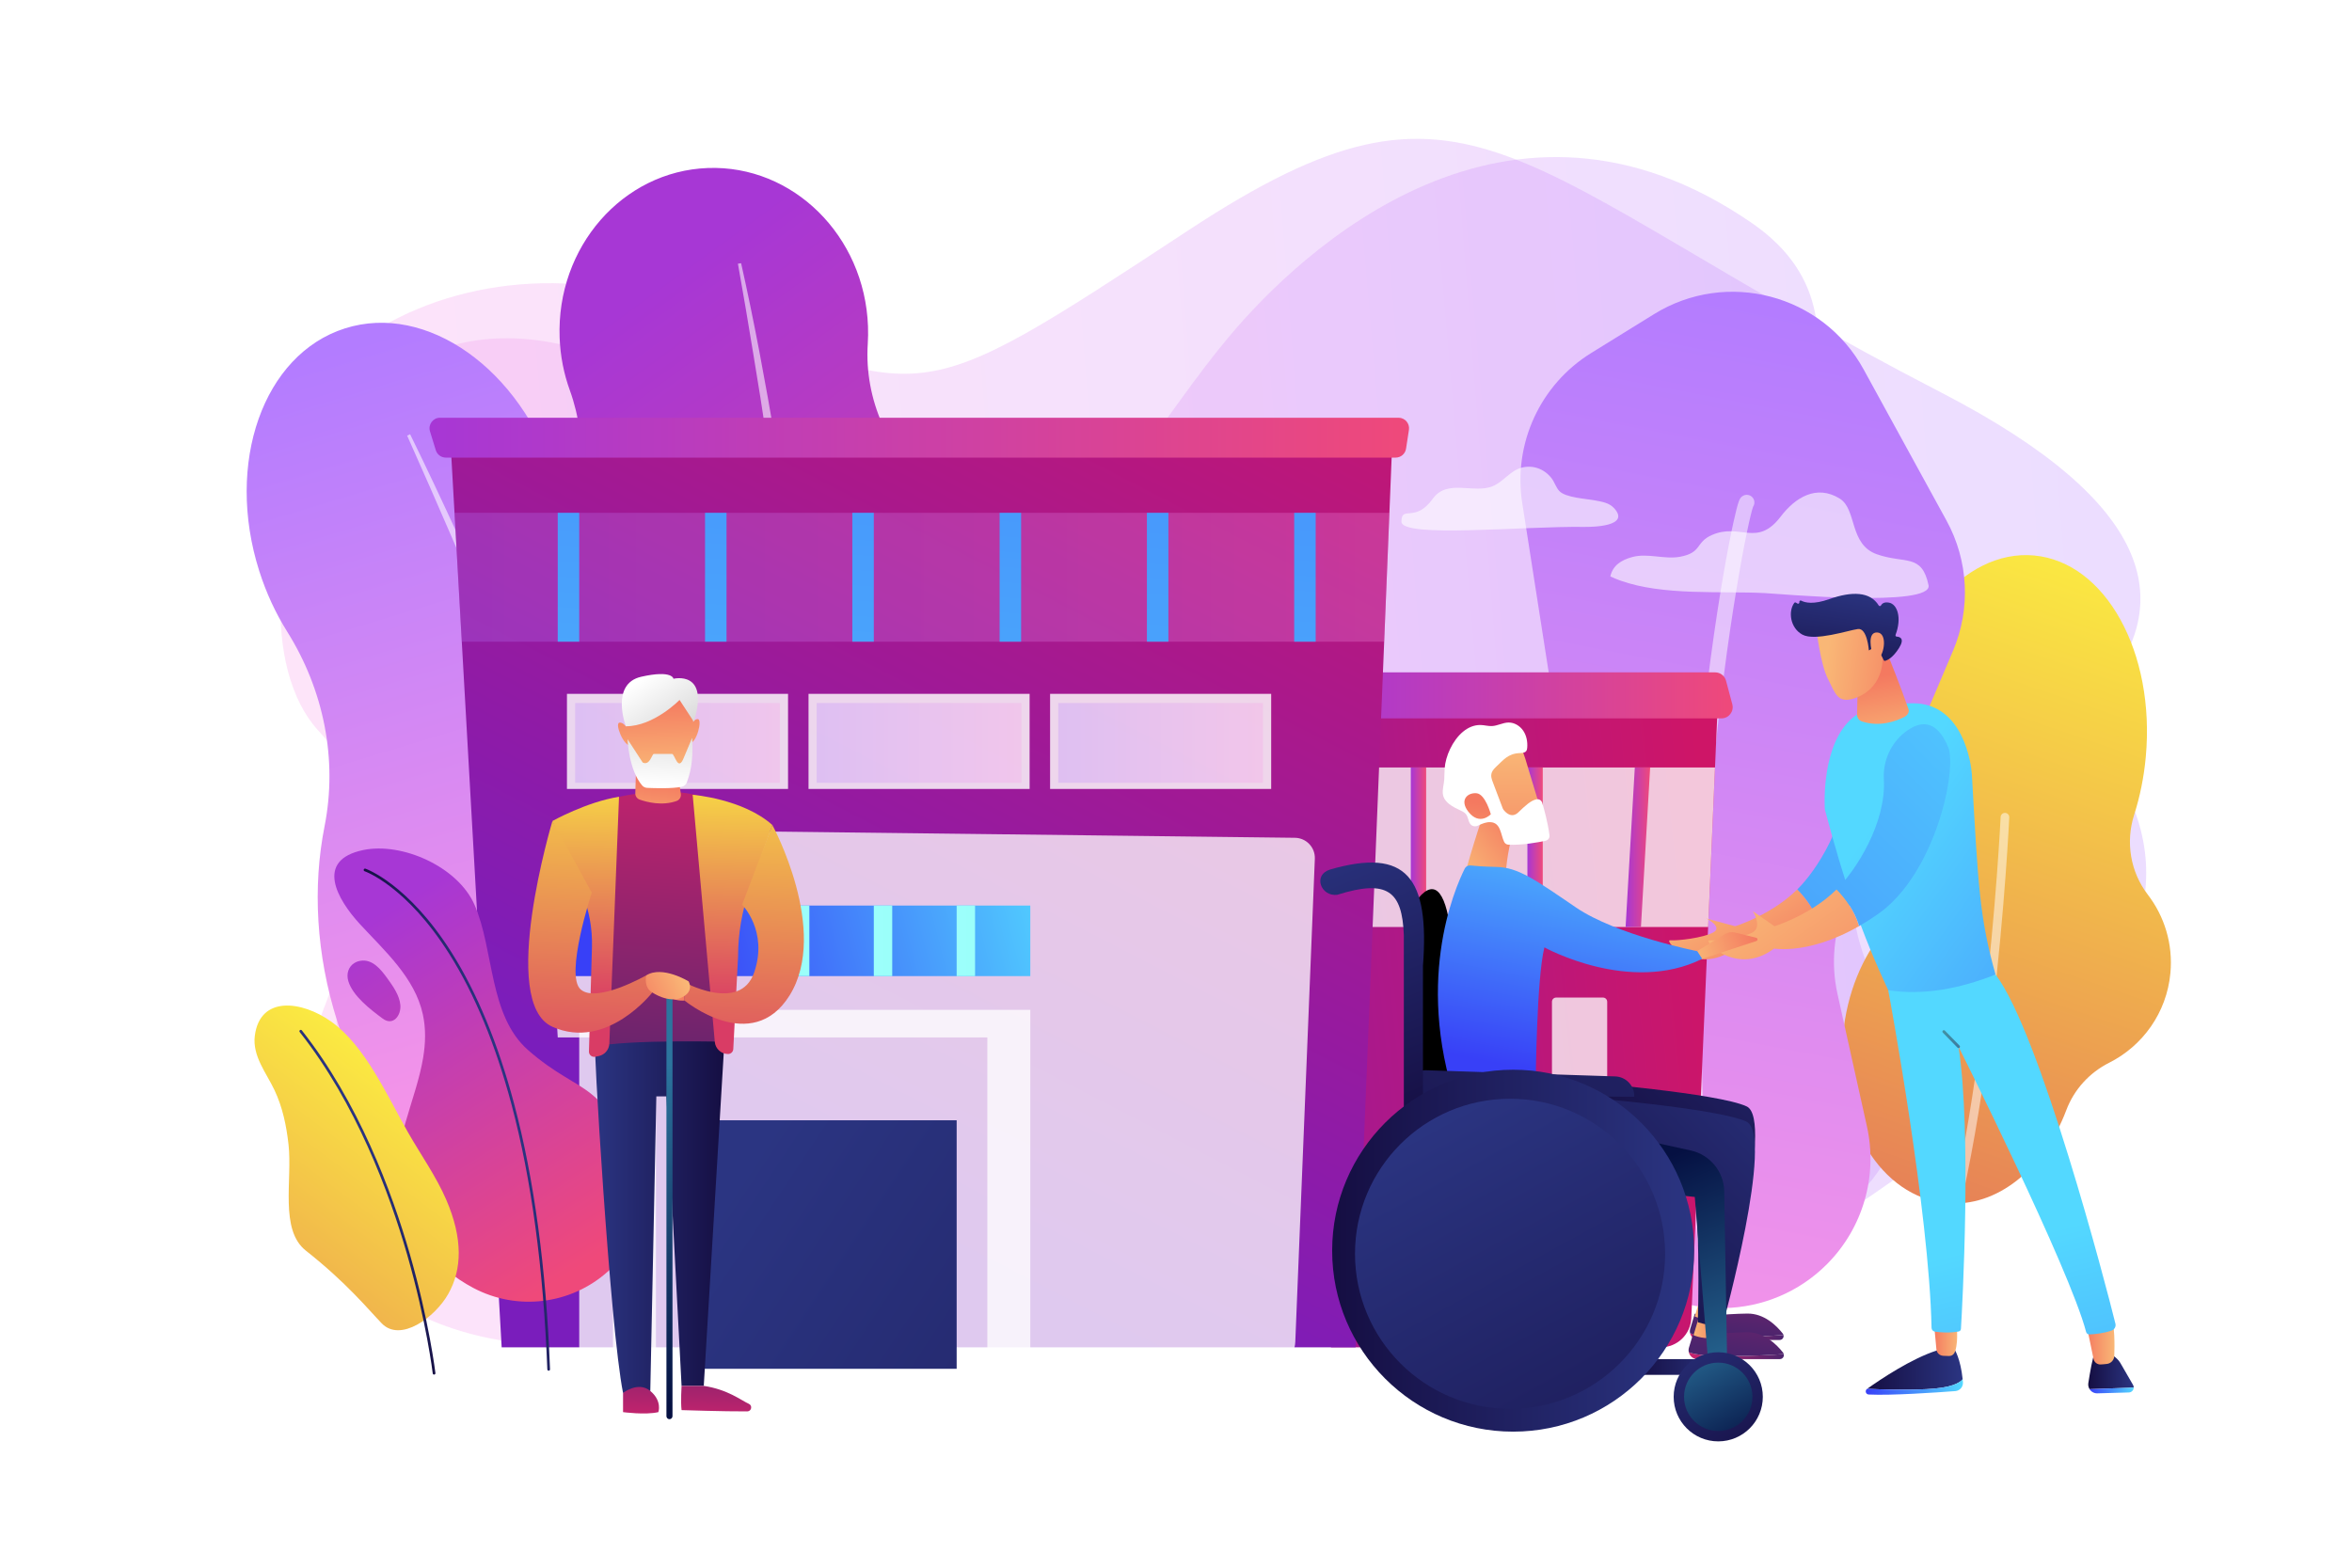 <?xml version="1.0" encoding="utf-8"?>
<!-- Generator: Adobe Illustrator 27.5.0, SVG Export Plug-In . SVG Version: 6.00 Build 0)  -->
<svg version="1.1" xmlns="http://www.w3.org/2000/svg" xmlns:xlink="http://www.w3.org/1999/xlink" x="0px" y="0px"
	 viewBox="0 0 2475 1650" style="enable-background:new 0 0 2475 1650;" xml:space="preserve">
<g id="Background">
	<rect style="fill:#FFFFFF;" width="2475" height="1650"/>
</g>
<g id="Illustration">
	<g>
		
			<linearGradient id="SVGID_1_" gradientUnits="userSpaceOnUse" x1="-1734.131" y1="5961.142" x2="227.925" y2="5961.142" gradientTransform="matrix(-0.997 0.078 -0.078 -0.997 995.821 6784.311)">
			<stop  offset="0" style="stop-color:#B37CFF"/>
			<stop  offset="1" style="stop-color:#F895E7"/>
		</linearGradient>
		<path style="opacity:0.26;fill:url(#SVGID_1_);" d="M1952.18,1261.175c141.901-137.303-73.558-282.365,26.012-360.875
			c99.571-78.51,524.018-249.69,64.438-487.202s-492.106-367.802-791.466-171.116c-299.359,196.686-268.1,176.942-534.687,80.754
			C449.891,226.548,194.994,428.717,303.34,636.434c108.346,207.717,166.389,200.469,72.678,345.896
			c-93.711,145.427,123.687,583.761,460.299,262.074s389.351-151.521,553.395-10.839
			C1478.53,1309.733,1727.929,1478.16,1952.18,1261.175z"/>
		
			<linearGradient id="SVGID_00000115503883568826605240000012045869228349304719_" gradientUnits="userSpaceOnUse" x1="-1175.386" y1="886.657" x2="792.623" y2="886.657" gradientTransform="matrix(-0.996 0.086 0.086 0.996 995.271 -49.855)">
			<stop  offset="0" style="stop-color:#B37CFF"/>
			<stop  offset="1" style="stop-color:#F895E7"/>
		</linearGradient>
		<path style="opacity:0.26;fill:url(#SVGID_00000115503883568826605240000012045869228349304719_);" d="M1843.6,234.831
			c162.506,112.16-26.232,290.607,84.871,351.716c111.103,61.109,574.331,269.761,162.361,582.66
			c-206.748,157.028-443.947,330.927-771.521,186.024c-327.574-144.903-293.499-130.554-540.691,8.07
			c-247.192,138.624-531.806-18.982-459.009-241.661c72.796-222.679,131.242-225.052,14.94-353.133
			c-116.302-128.08,26.23-596.143,411.061-334.047s408.935,85.585,547.674-80.107C1368.402,264.645,1586.787,57.581,1843.6,234.831z
			"/>
		<g>
			
				<linearGradient id="SVGID_00000142873326182424996680000009901321501491875247_" gradientUnits="userSpaceOnUse" x1="2920.774" y1="-29.704" x2="3126.393" y2="785.914" gradientTransform="matrix(0.999 -0.047 0.047 0.999 -2499.851 515.456)">
				<stop  offset="0" style="stop-color:#B37CFF"/>
				<stop  offset="1" style="stop-color:#F895E7"/>
			</linearGradient>
			<path style="fill:url(#SVGID_00000142873326182424996680000009901321501491875247_);" d="M869.381,911.624
				c-30.054-94.561-88.134-169.987-156.903-214.391c-61.476-39.695-105.787-101.42-122.224-172.654
				c-1.728-7.488-3.78-14.998-6.167-22.505c-36.145-113.727-135.129-183.773-221.086-156.453
				c-85.957,27.32-126.338,141.66-90.192,255.386c7.391,23.255,17.411,44.677,29.41,63.813
				c38.294,61.068,53.312,134.256,39.281,204.99c-12.539,63.213-9.08,134.419,13.453,205.314
				c33.606,105.736,102.252,187.55,181.702,228.822c30.052,15.611,57.154,36.578,79.603,61.895
				c37.306,42.071,89.854,61.913,138.112,46.575c52.06-16.546,84.557-69.401,86.858-131.136
				c1.303-34.935,9.466-69.163,22.788-101.513C895.462,1103.399,899.768,1007.23,869.381,911.624z"/>
			<path style="opacity:0.57;fill:#FFFFFF;" d="M431.552,457.037c35.118,71.592,67.907,144.256,99.937,217.26
				c8.016,18.248,15.737,36.622,23.517,54.971l11.666,27.526l11.436,27.623c7.553,18.445,15.36,36.786,22.704,55.318l22.035,55.59
				c14.216,37.247,28.749,74.372,42.272,111.883c6.787,18.745,13.94,37.354,20.347,56.238l19.479,56.549
				c25.209,75.656,48.528,151.983,67.941,229.339l-3.326,0.87l-16.728-57.325l-4.149-14.335l-4.508-14.232l-9.068-28.444
				l-9.013-28.455c-2.987-9.489-6.327-18.869-9.472-28.309c-6.418-18.839-12.686-37.726-19.226-56.521
				c-26.646-75.017-54.289-149.68-83.468-223.764c-14.873-36.93-29.428-73.984-44.558-110.813l-11.272-27.652l-11.503-27.558
				c-7.658-18.377-15.317-36.753-23.16-55.053c-15.375-36.731-31.013-73.356-46.951-109.85
				c-15.745-36.578-31.84-73.017-48.04-109.39L431.552,457.037z"/>
		</g>
		<g>
			
				<linearGradient id="SVGID_00000099652960358185727590000005164172433394333579_" gradientUnits="userSpaceOnUse" x1="2155.808" y1="277.148" x2="2939.565" y2="597.217" gradientTransform="matrix(1.29 0.49 -0.632 1.043 -2064.411 -938.086)">
				<stop  offset="0" style="stop-color:#A737D5"/>
				<stop  offset="1" style="stop-color:#EF497A"/>
			</linearGradient>
			<path style="fill:url(#SVGID_00000099652960358185727590000005164172433394333579_);" d="M1074.374,718.581
				c-2.939-79.232-37.881-149.482-91.499-197.988c-47.931-43.362-73.449-100.186-69.735-158.59
				c0.39-6.139,0.476-12.362,0.243-18.653c-3.535-95.29-79.038-169.844-168.64-166.52c-89.603,3.324-159.374,83.266-155.839,178.556
				c0.722,19.485,4.457,38.099,10.708,55.355c19.947,55.073,14.343,114.692-18.354,166.41
				c-29.221,46.219-45.332,101.918-43.128,161.321c3.286,88.595,46.586,165.963,111.264,214.258
				c24.464,18.267,44.651,40.061,59.203,64.252c24.182,40.199,68.995,66.385,119.3,64.519
				c54.267-2.013,99.738-36.108,118.772-83.303c10.771-26.706,27.907-51.449,49.459-73.674
				C1047.007,872.058,1077.346,798.689,1074.374,718.581z"/>
			<path style="opacity:0.57;fill:#FFFFFF;" d="M779.879,277.037c14.042,62.543,25.566,125.431,36.271,188.426
				c2.685,15.747,5.054,31.532,7.486,47.31l3.644,23.667l3.398,23.695c2.188,15.804,4.65,31.581,6.615,47.409l5.902,47.482
				c3.431,31.701,7.197,63.372,9.893,95.134c1.376,15.877,3.138,31.726,4.112,47.632l3.198,47.693
				c3.463,63.632,4.938,127.391,2.397,191.137l-3.416-0.016l-0.356-47.724l-0.057-11.927l-0.427-11.922l-0.91-23.838l-0.854-23.836
				c-0.267-7.945-0.901-15.879-1.333-23.818c-0.997-15.874-1.838-31.753-2.963-47.619c-5.012-63.436-11.071-126.804-18.758-190.043
				c-4.145-31.592-7.951-63.214-12.37-94.78l-3.233-23.683l-3.48-23.658c-2.308-15.773-4.617-31.546-7.124-47.298
				c-4.678-31.542-9.638-63.056-14.919-94.531c-5.075-31.501-10.521-62.965-16.086-94.401L779.879,277.037z"/>
		</g>
		<g>
			
				<linearGradient id="SVGID_00000036240181277974027830000005853939373998615997_" gradientUnits="userSpaceOnUse" x1="2258.552" y1="528.375" x2="1860.202" y2="1695.954">
				<stop  offset="0" style="stop-color:#FDF53F"/>
				<stop  offset="1" style="stop-color:#D93C65"/>
			</linearGradient>
			<path style="fill:url(#SVGID_00000036240181277974027830000005853939373998615997_);" d="M1983.151,979.032
				c21.54-25.549,27.742-60.558,16.398-91.991c-12.111-33.558-17.334-73.356-13.438-115.367
				c10.223-110.25,79.369-193.982,154.442-187.021c75.073,6.961,127.645,101.979,117.422,212.23
				c-1.984,21.402-6.19,41.803-12.229,60.736c-9.157,28.709-3.987,60.061,14.354,83.971c17.422,22.711,26.66,51.793,23.809,82.543
				c-3.893,41.985-29.369,76.769-64.452,94.414c-20.781,10.452-36.905,28.166-45.115,49.932
				c-23.294,61.758-72.982,102.743-126.37,97.793c-68.424-6.345-117.008-85.736-108.515-177.324
				C1943.505,1045.283,1959.797,1006.734,1983.151,979.032z"/>
			<path style="opacity:0.5;fill:#FFFFFF;" d="M2019.628,1396.172c1.725,0,3.374-0.985,4.14-2.655
				c37.881-82.525,60.491-223.175,72.787-326.633c13.301-111.905,17.747-205.627,17.79-206.56c0.117-2.512-1.825-4.643-4.337-4.76
				c-2.503-0.118-4.644,1.824-4.76,4.337c-0.173,3.719-18.108,373.725-89.756,529.817c-1.049,2.286-0.047,4.989,2.238,6.037
				C2018.346,1396.037,2018.992,1396.172,2019.628,1396.172z"/>
		</g>
		<g>
			
				<linearGradient id="SVGID_00000018230654979215209110000015171332136559231378_" gradientUnits="userSpaceOnUse" x1="1889.553" y1="314.627" x2="1666.88" y2="1471.734">
				<stop  offset="0" style="stop-color:#B37CFF"/>
				<stop  offset="1" style="stop-color:#F895E7"/>
			</linearGradient>
			<path style="fill:url(#SVGID_00000018230654979215209110000015171332136559231378_);" d="M1740.569,330.618
				c76.568-47.366,177.199-20.844,220.476,58.107l87.292,159.248c23.126,42.19,25.652,92.649,6.853,136.938l-112.833,265.828
				c-12.794,30.141-15.853,63.527-8.75,95.491l30.963,139.335c11.606,52.227-4.157,106.771-41.833,144.756
				c-59.795,60.285-156.665,62.17-218.759,4.255l-98.454-91.827c-46.156-43.049-62.078-109.535-40.43-168.822l71.397-195.53
				c9.122-24.981,11.755-51.869,7.652-78.145l-42.291-270.842c-9.75-62.439,18.851-124.643,72.594-157.888L1740.569,330.618z"/>
			<path style="opacity:0.5;fill:#FFFFFF;" d="M1799.938,1406.141c-36.082-217.219-27.154-442.484-13.31-593.208
				c8.284-90.202,18.86-160.976,26.273-204.465c4.934-28.949,8.855-48.128,11.277-59.121c5.252-23.85,6.71-25.017,8.918-26.783
				c3.464-2.771,8.515-2.207,11.283,1.253c2.233,2.791,2.301,6.615,0.429,9.444c-8.88,22.547-96.505,464.055-29.033,870.249
				c0.727,4.374-2.229,8.507-6.602,9.234c-0.446,0.074-0.888,0.109-1.326,0.109
				C1803.992,1412.853,1800.591,1410.068,1799.938,1406.141z M1843.125,535.099c0.005-0.005,0.011-0.009,0.017-0.013
				C1843.136,535.09,1843.131,535.095,1843.125,535.099z M1843.153,535.077c0.001-0.001,0.002-0.002,0.003-0.002
				C1843.156,535.076,1843.155,535.076,1843.153,535.077z"/>
		</g>
		<g style="opacity:0.6;">
			<path style="fill:#FFFFFF;" d="M2029.38,615.841c-7.086-33.63-24.715-22.089-54.24-32.436
				c-29.508-10.342-20.878-47.25-39.199-58.635c-24.426-15.18-46.855-1.089-62.051,18.834c-25.247,33.103-42.52,6.182-72.7,19.598
				c-17.29,7.686-9.914,18.453-33.303,22.788c-16.341,3.029-34.03-4.103-50.137,0.256c-11.927,3.229-20.581,8.893-23.22,20.447
				c3.368,1.585,6.856,3.018,10.448,4.313c45.092,16.254,106.605,10.827,152.181,13.223
				C1872.697,625.045,2034.402,639.674,2029.38,615.841z"/>
			<path style="fill:#FFFFFF;" d="M1632.151,502.65c-7.745-9.46-19.304-13.354-30.63-10.522
				c-12.343,3.087-19.32,14.884-30.807,19.601c-20.043,8.231-47.761-8.032-62.983,13.186c-18.618,25.952-33.004,6.488-33.004,24.098
				c0,17.61,128.632,4.634,192.102,5.561c9.17,0.134,48.98-0.534,31.843-19.568c-5.322-5.911-12.915-6.901-19.994-8.284
				c-9.23-1.803-31.175-2.793-37.859-9.973c-3.598-3.865-4.982-9.418-8.232-13.555
				C1632.443,503.011,1632.298,502.83,1632.151,502.65z"/>
		</g>
		<g>
			<g>
				
					<linearGradient id="SVGID_00000038409995929612663160000006043789439081010102_" gradientUnits="userSpaceOnUse" x1="1816.66" y1="1055.765" x2="916.661" y2="1150.888">
					<stop  offset="0" style="stop-color:#CE1567"/>
					<stop  offset="1" style="stop-color:#7A1DBC"/>
				</linearGradient>
				<path style="fill:url(#SVGID_00000038409995929612663160000006043789439081010102_);" d="M1413.545,743.189h393.941
					l-27.739,644.168c-0.739,17.164-14.869,30.698-32.049,30.698h-347.069L1413.545,743.189z"/>
				<polygon style="opacity:0.76;fill:#FFFFFF;" points="1409.095,975.679 1797.474,975.679 1804.705,807.77 1412.309,807.77 				
					"/>
				
					<linearGradient id="SVGID_00000068657061763081564880000011337785023879698845_" gradientUnits="userSpaceOnUse" x1="1384.484" y1="731.888" x2="1823.303" y2="731.888">
					<stop  offset="0" style="stop-color:#A737D5"/>
					<stop  offset="1" style="stop-color:#EF497A"/>
				</linearGradient>
				<path style="fill:url(#SVGID_00000068657061763081564880000011337785023879698845_);" d="M1822.898,741.247
					c2,7.5-3.653,14.858-11.415,14.858h-426.999V707.67h420.384c5.352,0,10.036,3.598,11.415,8.77L1822.898,741.247z"/>
				
					<linearGradient id="SVGID_00000007421727797261811380000006571999773591125436_" gradientUnits="userSpaceOnUse" x1="1484.583" y1="891.725" x2="1500.728" y2="891.725">
					<stop  offset="0" style="stop-color:#A737D5"/>
					<stop  offset="1" style="stop-color:#EF497A"/>
				</linearGradient>
				
					<rect x="1484.583" y="807.77" style="fill:url(#SVGID_00000007421727797261811380000006571999773591125436_);" width="16.145" height="167.909"/>
				
					<linearGradient id="SVGID_00000040551168430689899820000006314290938177637523_" gradientUnits="userSpaceOnUse" x1="1607.286" y1="891.725" x2="1623.431" y2="891.725">
					<stop  offset="0" style="stop-color:#A737D5"/>
					<stop  offset="1" style="stop-color:#EF497A"/>
				</linearGradient>
				
					<rect x="1607.286" y="807.77" style="fill:url(#SVGID_00000040551168430689899820000006314290938177637523_);" width="16.145" height="167.909"/>
				
					<linearGradient id="SVGID_00000103968288541072881940000003447377022158167203_" gradientUnits="userSpaceOnUse" x1="1710.615" y1="891.725" x2="1736.447" y2="891.725">
					<stop  offset="0" style="stop-color:#A737D5"/>
					<stop  offset="1" style="stop-color:#EF497A"/>
				</linearGradient>
				<polygon style="fill:url(#SVGID_00000103968288541072881940000003447377022158167203_);" points="1726.76,975.679 
					1710.615,975.679 1720.302,807.77 1736.447,807.77 				"/>
				<g>
					<path style="opacity:0.76;fill:#FFFFFF;" d="M1547.996,1214.627h-49.329c-2.428,0-4.397-1.969-4.397-4.397v-155.887
						c0-2.428,1.968-4.397,4.397-4.397h49.329c2.428,0,4.397,1.968,4.397,4.397v155.887
						C1552.393,1212.658,1550.424,1214.627,1547.996,1214.627z"/>
				</g>
				<g>
					<path style="opacity:0.76;fill:#FFFFFF;" d="M1686.844,1214.627h-49.329c-2.428,0-4.397-1.969-4.397-4.397v-155.887
						c0-2.428,1.969-4.397,4.397-4.397h49.329c2.428,0,4.397,1.968,4.397,4.397v155.887
						C1691.241,1212.658,1689.272,1214.627,1686.844,1214.627z"/>
				</g>
			</g>
			
				<linearGradient id="SVGID_00000009577847480257002030000000619823110003291071_" gradientUnits="userSpaceOnUse" x1="1346.955" y1="171.409" x2="803.047" y2="1225.23">
				<stop  offset="0" style="stop-color:#CE1567"/>
				<stop  offset="1" style="stop-color:#7A1DBC"/>
			</linearGradient>
			<polygon style="fill:url(#SVGID_00000009577847480257002030000000619823110003291071_);" points="473.899,462.264 
				527.9,1418.055 1426.461,1418.055 1465.209,462.264 			"/>
			
				<linearGradient id="SVGID_00000049935487088653712950000006579730529556540553_" gradientUnits="userSpaceOnUse" x1="451.98" y1="460.65" x2="1482.751" y2="460.65">
				<stop  offset="0" style="stop-color:#A737D5"/>
				<stop  offset="1" style="stop-color:#EF497A"/>
			</linearGradient>
			<path style="fill:url(#SVGID_00000049935487088653712950000006579730529556540553_);" d="M1468.622,481.638H469.164
				c-4.863,0-9.157-3.172-10.587-7.819l-6.1-19.824c-2.192-7.123,3.135-14.334,10.587-14.334h1008.608
				c6.789,0,11.98,6.051,10.948,12.761l-3.05,19.824C1478.739,477.65,1474.089,481.638,1468.622,481.638z"/>
			
				<linearGradient id="SVGID_00000050630094613350498800000007042350348725063860_" gradientUnits="userSpaceOnUse" x1="478.277" y1="607.57" x2="1462.068" y2="607.57">
				<stop  offset="0" style="stop-color:#B37CFF"/>
				<stop  offset="1" style="stop-color:#F895E7"/>
			</linearGradient>
			<polygon style="opacity:0.26;fill:url(#SVGID_00000050630094613350498800000007042350348725063860_);" points="1456.569,675.38 
				1462.068,539.761 478.277,539.761 485.94,675.38 			"/>
			
				<linearGradient id="SVGID_00000068636345422754487380000006409684522814334888_" gradientUnits="userSpaceOnUse" x1="526.762" y1="1490.096" x2="722.46" y2="-926.951">
				<stop  offset="0" style="stop-color:#53D8FF"/>
				<stop  offset="1" style="stop-color:#3840F7"/>
			</linearGradient>
			
				<rect x="586.915" y="539.761" style="fill:url(#SVGID_00000068636345422754487380000006409684522814334888_);" width="22.603" height="135.619"/>
			
				<linearGradient id="SVGID_00000032633713198005412210000009052081550151733123_" gradientUnits="userSpaceOnUse" x1="680.745" y1="1502.563" x2="876.444" y2="-914.484">
				<stop  offset="0" style="stop-color:#53D8FF"/>
				<stop  offset="1" style="stop-color:#3840F7"/>
			</linearGradient>
			
				<rect x="741.908" y="539.761" style="fill:url(#SVGID_00000032633713198005412210000009052081550151733123_);" width="22.603" height="135.619"/>
			
				<linearGradient id="SVGID_00000023993209360407224560000004709854948028524420_" gradientUnits="userSpaceOnUse" x1="834.729" y1="1515.031" x2="1030.428" y2="-902.016">
				<stop  offset="0" style="stop-color:#53D8FF"/>
				<stop  offset="1" style="stop-color:#3840F7"/>
			</linearGradient>
			
				<rect x="896.901" y="539.761" style="fill:url(#SVGID_00000023993209360407224560000004709854948028524420_);" width="22.603" height="135.619"/>
			
				<linearGradient id="SVGID_00000133525011429721367870000002453278852686641074_" gradientUnits="userSpaceOnUse" x1="988.713" y1="1527.498" x2="1184.411" y2="-889.549">
				<stop  offset="0" style="stop-color:#53D8FF"/>
				<stop  offset="1" style="stop-color:#3840F7"/>
			</linearGradient>
			
				<rect x="1051.894" y="539.761" style="fill:url(#SVGID_00000133525011429721367870000002453278852686641074_);" width="22.603" height="135.619"/>
			
				<linearGradient id="SVGID_00000116204835869332498870000004275196253412089737_" gradientUnits="userSpaceOnUse" x1="1142.697" y1="1539.965" x2="1338.395" y2="-877.082">
				<stop  offset="0" style="stop-color:#53D8FF"/>
				<stop  offset="1" style="stop-color:#3840F7"/>
			</linearGradient>
			
				<rect x="1206.887" y="539.761" style="fill:url(#SVGID_00000116204835869332498870000004275196253412089737_);" width="22.603" height="135.619"/>
			
				<linearGradient id="SVGID_00000010991333935433003470000004762685329303655077_" gradientUnits="userSpaceOnUse" x1="1296.68" y1="1552.432" x2="1492.379" y2="-864.614">
				<stop  offset="0" style="stop-color:#53D8FF"/>
				<stop  offset="1" style="stop-color:#3840F7"/>
			</linearGradient>
			
				<rect x="1361.88" y="539.761" style="fill:url(#SVGID_00000010991333935433003470000004762685329303655077_);" width="22.603" height="135.619"/>
			<g>
				<rect x="596.602" y="730.273" style="opacity:0.82;fill:#FFFFFF;" width="232.658" height="100.1"/>
				
					<linearGradient id="SVGID_00000003101196862123500540000015022877741942603393_" gradientUnits="userSpaceOnUse" x1="605.219" y1="781.938" x2="820.644" y2="781.938">
					<stop  offset="0" style="stop-color:#B37CFF"/>
					<stop  offset="1" style="stop-color:#F895E7"/>
				</linearGradient>
				
					<rect x="605.219" y="739.96" style="opacity:0.26;fill:url(#SVGID_00000003101196862123500540000015022877741942603393_);" width="215.425" height="83.955"/>
			</g>
			<g>
				<rect x="850.803" y="730.273" style="opacity:0.82;fill:#FFFFFF;" width="232.658" height="100.1"/>
				
					<linearGradient id="SVGID_00000151508499769639726010000016569781610784936364_" gradientUnits="userSpaceOnUse" x1="859.42" y1="781.938" x2="1074.845" y2="781.938">
					<stop  offset="0" style="stop-color:#B37CFF"/>
					<stop  offset="1" style="stop-color:#F895E7"/>
				</linearGradient>
				
					<rect x="859.42" y="739.96" style="opacity:0.26;fill:url(#SVGID_00000151508499769639726010000016569781610784936364_);" width="215.425" height="83.955"/>
			</g>
			<g>
				<rect x="1105.004" y="730.273" style="opacity:0.82;fill:#FFFFFF;" width="232.659" height="100.1"/>
				
					<linearGradient id="SVGID_00000054982859900875552330000001400733975797447066_" gradientUnits="userSpaceOnUse" x1="1113.621" y1="781.938" x2="1329.046" y2="781.938">
					<stop  offset="0" style="stop-color:#B37CFF"/>
					<stop  offset="1" style="stop-color:#F895E7"/>
				</linearGradient>
				
					<rect x="1113.621" y="739.96" style="opacity:0.26;fill:url(#SVGID_00000054982859900875552330000001400733975797447066_);" width="215.425" height="83.955"/>
			</g>
			<rect x="645.037" y="1062.863" style="opacity:0.76;fill:#FFFFFF;" width="439.147" height="377.796"/>
			<path style="opacity:0.76;fill:#FFFFFF;" d="M690.243,1440.659h-57.498c-12.828,0-23.228-10.399-23.228-23.228v-367.484h80.726
				V1440.659z"/>
			
				<linearGradient id="SVGID_00000045593040175880830780000009602160960938476462_" gradientUnits="userSpaceOnUse" x1="770.633" y1="1247.506" x2="1774.86" y2="1914.054">
				<stop  offset="0" style="stop-color:#2B3582"/>
				<stop  offset="1" style="stop-color:#150E42"/>
			</linearGradient>
			
				<rect x="722.534" y="1179.108" style="fill:url(#SVGID_00000045593040175880830780000009602160960938476462_);" width="284.154" height="261.551"/>
			<path style="opacity:0.76;fill:#FFFFFF;" d="M575.337,895.102l11.578,196.822h452.064v348.734h294.469
				c15.886,0,28.941-12.537,29.583-28.41l20.57-508.381c0.484-11.954-9-21.948-20.963-22.091l-765.849-9.154
				C584.471,872.476,574.614,882.805,575.337,895.102z"/>
			
				<linearGradient id="SVGID_00000038412899770726615610000004624259998334760376_" gradientUnits="userSpaceOnUse" x1="1117.234" y1="916.558" x2="722.242" y2="1018.36">
				<stop  offset="0" style="stop-color:#53D8FF"/>
				<stop  offset="1" style="stop-color:#3840F7"/>
			</linearGradient>
			<polygon style="fill:url(#SVGID_00000038412899770726615610000004624259998334760376_);" points="583.116,1027.344 
				1084.184,1027.344 1084.184,953.076 578.747,953.076 			"/>
			
				<linearGradient id="SVGID_00000075156474643489124750000017952911764772622505_" gradientUnits="userSpaceOnUse" x1="657.953" y1="990.21" x2="677.327" y2="990.21">
				<stop  offset="0" style="stop-color:#9CFFFB"/>
				<stop  offset="1" style="stop-color:#9BFFFA"/>
			</linearGradient>
			
				<rect x="657.953" y="953.076" style="fill:url(#SVGID_00000075156474643489124750000017952911764772622505_);" width="19.374" height="74.268"/>
			
				<linearGradient id="SVGID_00000090978752303169790800000008460151123553992326_" gradientUnits="userSpaceOnUse" x1="745.137" y1="990.21" x2="764.511" y2="990.21">
				<stop  offset="0" style="stop-color:#9CFFFB"/>
				<stop  offset="1" style="stop-color:#9BFFFA"/>
			</linearGradient>
			
				<rect x="745.137" y="953.076" style="fill:url(#SVGID_00000090978752303169790800000008460151123553992326_);" width="19.374" height="74.268"/>
			
				<linearGradient id="SVGID_00000120553867238036402740000010839730823506074037_" gradientUnits="userSpaceOnUse" x1="832.321" y1="990.21" x2="851.695" y2="990.21">
				<stop  offset="0" style="stop-color:#9CFFFB"/>
				<stop  offset="1" style="stop-color:#9BFFFA"/>
			</linearGradient>
			
				<rect x="832.32" y="953.076" style="fill:url(#SVGID_00000120553867238036402740000010839730823506074037_);" width="19.374" height="74.268"/>
			
				<linearGradient id="SVGID_00000049928736928196922310000004084518685463702662_" gradientUnits="userSpaceOnUse" x1="919.504" y1="990.21" x2="938.878" y2="990.21">
				<stop  offset="0" style="stop-color:#9CFFFB"/>
				<stop  offset="1" style="stop-color:#9BFFFA"/>
			</linearGradient>
			
				<rect x="919.504" y="953.076" style="fill:url(#SVGID_00000049928736928196922310000004084518685463702662_);" width="19.374" height="74.268"/>
			
				<linearGradient id="SVGID_00000049922085838435596320000009664988746729014192_" gradientUnits="userSpaceOnUse" x1="1006.688" y1="990.21" x2="1026.062" y2="990.21">
				<stop  offset="0" style="stop-color:#9CFFFB"/>
				<stop  offset="1" style="stop-color:#9BFFFA"/>
			</linearGradient>
			
				<rect x="1006.688" y="953.076" style="fill:url(#SVGID_00000049922085838435596320000009664988746729014192_);" width="19.374" height="74.268"/>
		</g>
		<g>
			<g>
				<g>
					
						<linearGradient id="SVGID_00000183942492056638617330000005288160653199355528_" gradientUnits="userSpaceOnUse" x1="1825.681" y1="915.906" x2="1893.281" y2="1024.699">
						<stop  offset="0" style="stop-color:#F9B776"/>
						<stop  offset="1" style="stop-color:#F47960"/>
					</linearGradient>
					<path style="fill:url(#SVGID_00000183942492056638617330000005288160653199355528_);" d="M1891.311,936.112
						c-31.122,30.613-74.584,41.696-74.584,41.696l3.464,19.692c0,0,37.436,10.133,94.777-22.791
						C1909.926,957.389,1899.1,944,1891.311,936.112z"/>
					
						<linearGradient id="SVGID_00000118397457258913718400000015817350876505112472_" gradientUnits="userSpaceOnUse" x1="2168.823" y1="642.186" x2="1290.058" y2="1542.822">
						<stop  offset="0" style="stop-color:#53D8FF"/>
						<stop  offset="1" style="stop-color:#3840F7"/>
					</linearGradient>
					<path style="fill:url(#SVGID_00000118397457258913718400000015817350876505112472_);" d="M1914.969,974.709
						c6.447-3.701,13.133-7.92,20.059-12.787c60.394-42.44,83.334-152.299,73.718-175.486c-12.8-30.866-30.603-27.293-45.207-16.003
						c-15.264,11.8-23.643,30.615-22.539,49.877c2.613,45.574-28.945,95.397-49.689,115.803
						C1899.1,944,1909.926,957.389,1914.969,974.709z"/>
				</g>
				
					<linearGradient id="SVGID_00000119104372773878182660000007386845648847132297_" gradientUnits="userSpaceOnUse" x1="1770.731" y1="950.05" x2="1838.331" y2="1058.844">
					<stop  offset="0" style="stop-color:#F9B776"/>
					<stop  offset="1" style="stop-color:#F47960"/>
				</linearGradient>
				<path style="fill:url(#SVGID_00000119104372773878182660000007386845648847132297_);" d="M1826.031,974.909l-30.412-8.193
					c0,0,17.973,8.999,7.16,14.731c-10.813,5.732-37.284,8.833-45.177,8.199c-8.631-0.693,32.96,44.33,76.023,1.617
					L1826.031,974.909z"/>
				
					<linearGradient id="SVGID_00000034771897375945747360000012583196823415046801_" gradientUnits="userSpaceOnUse" x1="5731.826" y1="1441.442" x2="5834.123" y2="1441.442" gradientTransform="matrix(-1 0 0 1 7797.442 0)">
					<stop  offset="0" style="stop-color:#2B3582"/>
					<stop  offset="1" style="stop-color:#150E42"/>
				</linearGradient>
				<path style="fill:url(#SVGID_00000034771897375945747360000012583196823415046801_);" d="M2027.157,1462.067
					c-23.821,1.096-46.879,0.408-62.274-0.384c14.017-9.977,46.31-31.684,73.332-40.326l18.55-1.11c0,0,6.286,9.56,8.529,31.436
					C2062.219,1455.519,2053.234,1460.868,2027.157,1462.067z"/>
				
					<linearGradient id="SVGID_00000069392691415911560800000008811016988714351015_" gradientUnits="userSpaceOnUse" x1="5731.826" y1="1459.835" x2="5834.123" y2="1459.835" gradientTransform="matrix(-1 0 0 1 7797.442 0)">
					<stop  offset="0" style="stop-color:#53D8FF"/>
					<stop  offset="1" style="stop-color:#3840F7"/>
				</linearGradient>
				<path style="fill:url(#SVGID_00000069392691415911560800000008811016988714351015_);" d="M1964.692,1461.82
					c0.062-0.044,0.13-0.092,0.192-0.136c15.395,0.792,38.453,1.48,62.274,0.384c26.076-1.2,35.062-6.548,38.136-10.384
					c0.104,1.008,0.209,2.009,0.294,3.069c0.385,4.8-3.178,9.016-7.98,9.379c-19.509,1.475-67.88,4.816-91.207,3.592
					C1963.324,1467.562,1962.183,1463.608,1964.692,1461.82z"/>
				
					<linearGradient id="SVGID_00000139255939752140876470000006339569704248705453_" gradientUnits="userSpaceOnUse" x1="5552.123" y1="1441.697" x2="5600.023" y2="1441.697" gradientTransform="matrix(-1 0 0 1 7797.442 0)">
					<stop  offset="0" style="stop-color:#2B3582"/>
					<stop  offset="1" style="stop-color:#150E42"/>
				</linearGradient>
				<path style="fill:url(#SVGID_00000139255939752140876470000006339569704248705453_);" d="M2197.532,1455.693
					c1.745-11.183,4.542-27.35,6.703-31.483c3.391-6.484,14.998,0,14.998,0s8.149,3.8,11.899,10.133
					c2.39,4.037,9.002,15.524,13.482,23.322c0.515,0.897,0.73,1.852,0.703,2.776l-46.478,1.626
					C2197.703,1460.244,2197.169,1458.021,2197.532,1455.693z"/>
				
					<linearGradient id="SVGID_00000066487906550238417140000013494751685590194621_" gradientUnits="userSpaceOnUse" x1="5552.125" y1="1463.471" x2="5598.603" y2="1463.471" gradientTransform="matrix(-1 0 0 1 7797.442 0)">
					<stop  offset="0" style="stop-color:#53D8FF"/>
					<stop  offset="1" style="stop-color:#3840F7"/>
				</linearGradient>
				<path style="fill:url(#SVGID_00000066487906550238417140000013494751685590194621_);" d="M2245.317,1460.441
					c-0.078,2.655-2.182,5.063-5.15,5.144l-33.112,0.911c-3.499,0.096-6.528-1.722-8.215-4.429L2245.317,1460.441z"/>
				
					<linearGradient id="SVGID_00000124874705309965268340000001281927742715449508_" gradientUnits="userSpaceOnUse" x1="5572.381" y1="1408.676" x2="5603.461" y2="1408.676" gradientTransform="matrix(-1 0 0 1 7797.442 0)">
					<stop  offset="0" style="stop-color:#F9B776"/>
					<stop  offset="1" style="stop-color:#F47960"/>
				</linearGradient>
				<path style="fill:url(#SVGID_00000124874705309965268340000001281927742715449508_);" d="M2193.981,1387.041
					c0.401,1.341,6.407,30.456,9.036,43.234c0.727,3.532,3.908,6.011,7.509,5.831c1.967-0.098,4.255-0.276,6.655-0.586
					c4.257-0.551,7.499-4.106,7.662-8.396c0.427-11.193,0.636-32.683-3.474-41.01
					C2215.7,1374.626,2193.981,1387.041,2193.981,1387.041z"/>
				
					<linearGradient id="SVGID_00000072984576694547102560000007243310684492788667_" gradientUnits="userSpaceOnUse" x1="5737.029" y1="1406.641" x2="5762.933" y2="1406.641" gradientTransform="matrix(-1 0 0 1 7797.442 0)">
					<stop  offset="0" style="stop-color:#F9B776"/>
					<stop  offset="1" style="stop-color:#F47960"/>
				</linearGradient>
				<path style="fill:url(#SVGID_00000072984576694547102560000007243310684492788667_);" d="M2060.413,1395.376
					c-2.576-0.082,1.028,13.3-2.87,26.452c-0.879,2.967-3.097,5.295-6.191,5.335c-2.005,0.026-4.381-0.013-6.793-0.206
					c-3.628-0.291-6.543-3.106-6.88-6.73l-3.17-34.114L2060.413,1395.376z"/>
				
					<linearGradient id="SVGID_00000180357879952328861590000010875719811885381540_" gradientUnits="userSpaceOnUse" x1="2107.453" y1="1306.947" x2="2314.154" y2="2145.448">
					<stop  offset="0" style="stop-color:#53D8FF"/>
					<stop  offset="1" style="stop-color:#3840F7"/>
				</linearGradient>
				<path style="fill:url(#SVGID_00000180357879952328861590000010875719811885381540_);" d="M1986.98,1042.267
					c1.15,5.597,43.114,232.768,45.577,355.246c0.041,2.054,1.552,3.776,3.587,4.059c5.151,0.718,15.184,1.641,24.912-0.162
					c1.332-0.247,2.336-1.344,2.42-2.696c1.418-22.824,11.441-206.278-2.529-297.121c0,0,116.767,233.314,134.257,300.274
					c0.426,1.629,1.921,2.725,3.603,2.636c4.942-0.261,15.218-1.15,23.378-4.153c2.925-1.077,4.591-4.151,3.853-7.179
					c-9.772-40.073-79.638-306.638-126.135-367.468L1986.98,1042.267z"/>
				
					<linearGradient id="SVGID_00000124847330346581014280000012305145303365619840_" gradientUnits="userSpaceOnUse" x1="9628.827" y1="1017.924" x2="9522.807" y2="1154.992" gradientTransform="matrix(-1 0 0 1 11623.442 0)">
					<stop  offset="0" style="stop-color:#50E7B7"/>
					<stop  offset="0.996" style="stop-color:#323992"/>
				</linearGradient>
				<path style="fill:url(#SVGID_00000124847330346581014280000012305145303365619840_);" d="M2060.947,1103.107
					c0.382,0,0.765-0.143,1.059-0.432c0.598-0.584,0.609-1.544,0.024-2.142l-15.451-15.8c-0.584-0.599-1.544-0.608-2.142-0.023
					c-0.598,0.584-0.609,1.544-0.024,2.142l15.45,15.8C2060.161,1102.955,2060.554,1103.107,2060.947,1103.107z"/>
				
					<linearGradient id="SVGID_00000119092432595568319260000007734878858612388028_" gradientUnits="userSpaceOnUse" x1="1972.416" y1="865.247" x2="2589.443" y2="1305.466">
					<stop  offset="0" style="stop-color:#53D8FF"/>
					<stop  offset="1" style="stop-color:#3840F7"/>
				</linearGradient>
				<path style="fill:url(#SVGID_00000119092432595568319260000007734878858612388028_);" d="M2012.901,740.17
					c53.353,0,61.519,64.76,62.087,74.758c6.574,115.908,7.996,150.931,24.914,210.776c-38.028,15.048-75.728,22.028-112.921,16.563
					c-27.864-59.682-45.889-112.11-66.704-190.357c0,0-4.22-58.98,22.935-90.199C1957.242,745.58,1976.21,740.17,2012.901,740.17z"
					/>
				
					<linearGradient id="SVGID_00000139282978712422292520000015901971792027546002_" gradientUnits="userSpaceOnUse" x1="5809.995" y1="787.493" x2="5822.247" y2="711.937" gradientTransform="matrix(-1 0 0 1 7797.442 0)">
					<stop  offset="0" style="stop-color:#F9B776"/>
					<stop  offset="1" style="stop-color:#F47960"/>
				</linearGradient>
				<path style="fill:url(#SVGID_00000139282978712422292520000015901971792027546002_);" d="M1985.557,686.423
					c0,0,15.456,38.639,22.807,60.078c1.095,3.192-1.393,6.528-4.393,8.073c-8.18,4.211-25.642,10.993-44.669,4.769
					c-3.134-1.025-5.188-4.057-5.116-7.353l1.305-59.607L1985.557,686.423z"/>
				<g>
					
						<linearGradient id="SVGID_00000170985406913939343180000013145666993880032955_" gradientUnits="userSpaceOnUse" x1="6741.188" y1="1279.305" x2="6658.639" y2="1342.467" gradientTransform="matrix(-0.866 0.5 0.5 0.866 7120.74 -3790.116)">
						<stop  offset="0" style="stop-color:#F9B776"/>
						<stop  offset="1" style="stop-color:#F47960"/>
					</linearGradient>
					<path style="fill:url(#SVGID_00000170985406913939343180000013145666993880032955_);" d="M1911.471,662.777
						c0,0,4.087,35.947,11.956,51.508c7.868,15.561,10.271,27.22,29.456,20.187c19.186-7.033,28.855-24.199,28.136-43.812
						c0,0-0.901-30.34-9.171-38.202C1963.577,644.596,1911.471,662.777,1911.471,662.777z"/>
					
						<linearGradient id="SVGID_00000136412161943699662990000017318085436713156779_" gradientUnits="userSpaceOnUse" x1="6683.192" y1="1229.444" x2="6757.944" y2="1325.687" gradientTransform="matrix(-0.866 0.5 0.5 0.866 7120.74 -3790.116)">
						<stop  offset="0" style="stop-color:#2B3582"/>
						<stop  offset="1" style="stop-color:#150E42"/>
					</linearGradient>
					<path style="fill:url(#SVGID_00000136412161943699662990000017318085436713156779_);" d="M1968.825,683.303l-2.204,1.273
						c0,0-1.678-23.869-11.546-22.533c-9.868,1.336-45.194,13.146-58.489,5.87c-12.818-7.013-15.021-24.363-8.507-33.338
						c0.412-0.568,1.217-0.684,1.811-0.311l1.521,0.955c1.041,0.654,2.349-0.292,2.055-1.486c-0.279-1.132,0.906-2.1,1.935-1.55
						c4.024,2.148,12.825,4.336,29.599-1.622c23.802-8.454,43.049-7.963,51.985,6.701c0.567,0.929,1.873,0.866,2.394-0.089
						c1.029-1.885,3.307-3.807,8.353-2.913c8.774,1.555,13.799,15.833,6.973,33.908c-0.324,0.858,0.235,1.816,1.152,1.865
						c3.23,0.172,8.828,1.787,2.561,11.87c-6.411,10.314-12.211,12.944-14.589,13.61c-0.64,0.179-1.308-0.113-1.604-0.707
						l-6.795-13.643c-0.352-0.706-1.225-0.969-1.908-0.574L1968.825,683.303z"/>
					
						<linearGradient id="SVGID_00000109721886780818293650000010099263690333550267_" gradientUnits="userSpaceOnUse" x1="6730.948" y1="1265.923" x2="6648.399" y2="1329.086" gradientTransform="matrix(-0.866 0.5 0.5 0.866 7120.74 -3790.116)">
						<stop  offset="0" style="stop-color:#F9B776"/>
						<stop  offset="1" style="stop-color:#F47960"/>
					</linearGradient>
					<path style="fill:url(#SVGID_00000109721886780818293650000010099263690333550267_);" d="M1969.876,686.372
						c0,0-5.828-21.104,5.37-20.711c11.198,0.393,7.606,23.024,1.389,27.531L1969.876,686.372z"/>
				</g>
				<g>
					
						<linearGradient id="SVGID_00000179605215877886868410000010720782257729320838_" gradientUnits="userSpaceOnUse" x1="1865.364" y1="920.748" x2="1996.404" y2="1105.746">
						<stop  offset="0" style="stop-color:#F9B776"/>
						<stop  offset="1" style="stop-color:#F47960"/>
					</linearGradient>
					<path style="fill:url(#SVGID_00000179605215877886868410000010720782257729320838_);" d="M1932.673,936.112
						c-31.122,30.613-74.584,41.696-74.584,41.696l3.464,19.692c0,0,37.437,10.133,94.777-22.791
						C1951.287,957.389,1940.462,944,1932.673,936.112z"/>
					
						<linearGradient id="SVGID_00000016074657370799221490000012435963208523502764_" gradientUnits="userSpaceOnUse" x1="2190.012" y1="662.86" x2="1311.247" y2="1563.496">
						<stop  offset="0" style="stop-color:#53D8FF"/>
						<stop  offset="1" style="stop-color:#3840F7"/>
					</linearGradient>
					<path style="fill:url(#SVGID_00000016074657370799221490000012435963208523502764_);" d="M1956.33,974.709
						c6.448-3.701,13.133-7.92,20.059-12.787c60.395-42.44,83.334-152.299,73.718-175.486c-12.8-30.866-30.603-27.293-45.207-16.003
						c-15.264,11.8-23.643,30.615-22.539,49.877c2.613,45.574-28.945,95.397-49.689,115.803
						C1940.462,944,1951.287,957.389,1956.33,974.709z"/>
				</g>
				
					<linearGradient id="SVGID_00000095297145051296860690000009799677244256708264_" gradientUnits="userSpaceOnUse" x1="1814.112" y1="957.051" x2="1945.152" y2="1142.049">
					<stop  offset="0" style="stop-color:#F9B776"/>
					<stop  offset="1" style="stop-color:#F47960"/>
				</linearGradient>
				<path style="fill:url(#SVGID_00000095297145051296860690000009799677244256708264_);" d="M1867.393,974.909l-22.809-15.796
					c0,0,10.371,16.602-0.443,22.333c-10.813,5.732-37.284,8.833-45.177,8.199c-8.631-0.693,32.96,44.33,76.023,1.617
					L1867.393,974.909z"/>
			</g>
		</g>
		<g>
			<g>
				<g>
					
						<linearGradient id="SVGID_00000106105074989240249320000002260539185978078631_" gradientUnits="userSpaceOnUse" x1="-381.31" y1="1213.273" x2="-500.053" y2="1626.046" gradientTransform="matrix(-0.96 0.28 0.28 0.96 -331.277 -82.894)">
						<stop  offset="0" style="stop-color:#A737D5"/>
						<stop  offset="1" style="stop-color:#EF497A"/>
					</linearGradient>
					<path style="fill:url(#SVGID_00000106105074989240249320000002260539185978078631_);" d="M445.291,1113.16
						c2.488-15.052,2.992-30.196-0.339-45.555c-8.392-38.698-40.617-67.192-66.331-95.119c-23.633-25.668-47.732-67.156,3.651-77.82
						c40.936-8.495,99.6,17.665,117.09,57.679c20.699,47.359,14.834,116.401,56.272,152.822
						c57.968,50.95,82.452,28.262,113.22,133.792c13.147,45.092-4.578,77.246-29.192,99.287
						c-38.85,34.788-95.239,41.749-141.367,17.421c-40.751-21.492-72.541-60.2-79.092-106.456
						C412.586,1202.492,437.838,1158.238,445.291,1113.16z"/>
					
						<linearGradient id="SVGID_00000040572128391870800830000015866673294960032701_" gradientUnits="userSpaceOnUse" x1="-489.116" y1="1438.104" x2="-405.762" y2="1438.104" gradientTransform="matrix(-0.96 0.28 0.28 0.96 -331.277 -82.894)">
						<stop  offset="0" style="stop-color:#2B3582"/>
						<stop  offset="1" style="stop-color:#150E42"/>
					</linearGradient>
					<path style="fill:url(#SVGID_00000040572128391870800830000015866673294960032701_);" d="M577.373,1442.683
						c-0.76,0-1.391-0.602-1.421-1.368c-4.068-106.4-16.746-200.203-37.681-278.804c-16.733-62.823-38.745-116.118-65.423-158.404
						c-45.288-71.781-88.748-86.979-89.181-87.124c-0.745-0.249-1.147-1.055-0.897-1.8c0.249-0.744,1.057-1.147,1.8-0.898
						c0.443,0.148,44.862,15.675,90.685,88.304c26.833,42.529,48.96,96.088,65.766,159.189
						c20.99,78.804,33.699,172.817,37.775,279.427c0.03,0.785-0.582,1.446-1.367,1.476
						C577.409,1442.683,577.391,1442.683,577.373,1442.683z"/>
				</g>
				
					<linearGradient id="SVGID_00000034064890854754092580000008695157444088210593_" gradientUnits="userSpaceOnUse" x1="-362.341" y1="1218.727" x2="-481.085" y2="1631.502" gradientTransform="matrix(-0.96 0.28 0.28 0.96 -331.277 -82.894)">
					<stop  offset="0" style="stop-color:#A737D5"/>
					<stop  offset="1" style="stop-color:#EF497A"/>
				</linearGradient>
				<path style="fill:url(#SVGID_00000034064890854754092580000008695157444088210593_);" d="M372.987,1013.534
					c1.782-1.089,3.859-1.872,6.198-2.272c12.936-2.21,21.925,9.491,28.611,18.739c5.726,7.92,12.565,17.565,13.497,27.682
					c1.007,10.938-7.524,22.587-18.565,14.403c-12.55-9.303-31.504-23.679-36.202-39.487
					C364.19,1024.743,366.815,1017.306,372.987,1013.534z"/>
			</g>
			<g>
				
					<linearGradient id="SVGID_00000019635710014940474840000004021339093668475523_" gradientUnits="userSpaceOnUse" x1="1094.727" y1="854.187" x2="698.989" y2="1521.744" gradientTransform="matrix(0.994 0.109 -0.109 0.994 -535.406 133.808)">
					<stop  offset="0" style="stop-color:#FDF53F"/>
					<stop  offset="1" style="stop-color:#D93C65"/>
				</linearGradient>
				<path style="fill:url(#SVGID_00000019635710014940474840000004021339093668475523_);" d="M321.851,1316.296
					c-27.889-22.02-13.984-74.53-18.265-111.981c-2.263-19.801-6.223-38.952-14.791-57.068
					c-8.519-18.011-23.351-35.854-20.654-57.059c5.436-42.723,49.667-36.897,80.443-14.901
					c35.714,25.525,58.618,77.573,80.666,116.365c13.292,23.386,29.793,46.536,40.405,71.222
					c17.58,40.894,16.576,73.136,2.084,98.938c-13.899,24.748-50.353,51.458-70.056,31.027
					C386.805,1377.411,364.805,1350.21,321.851,1316.296z"/>
				
					<linearGradient id="SVGID_00000067221396302012353290000013763104803441040305_" gradientUnits="userSpaceOnUse" x1="94.304" y1="1677.434" x2="158.082" y2="1677.434" gradientTransform="matrix(-0.87 0.492 0.492 0.87 -326.618 -258.239)">
					<stop  offset="0" style="stop-color:#2B3582"/>
					<stop  offset="1" style="stop-color:#150E42"/>
				</linearGradient>
				<path style="fill:url(#SVGID_00000067221396302012353290000013763104803441040305_);" d="M456.943,1446.758
					c-0.057,0.007-0.112,0.01-0.168,0.01c-0.711,0-1.326-0.533-1.411-1.256c-0.063-0.534-6.516-54.268-26.932-125.104
					c-18.83-65.334-53.728-158.997-113.048-234.178c-0.486-0.616-0.381-1.511,0.236-1.997c0.616-0.487,1.511-0.382,1.998,0.235
					c59.618,75.559,94.662,169.611,113.564,235.206c20.473,71.05,26.945,124.97,27.008,125.507
					C458.281,1445.959,457.723,1446.666,456.943,1446.758z"/>
			</g>
		</g>
		<g>
			<g>
				<g>
					<path d="M1495.356,1174.988l-9.961-219.603c39.828-63.923,53.756,34.053,38.032,219.603H1495.356z"/>
					<path d="M1485.395,1224.001h4.278h287.338c14.468-26.257-9.555-48.83-79.143-63.569l-198.642-2.707L1485.395,1224.001z"/>
				</g>
				<g>
					<g>
						<g>
							<g>
								
									<linearGradient id="SVGID_00000070081153868320187000000006771162265771623312_" gradientUnits="userSpaceOnUse" x1="9852.708" y1="1406.779" x2="9951.097" y2="1406.779" gradientTransform="matrix(1 0 0 1 -8074.215 0)">
									<stop  offset="0" style="stop-color:#CB236D"/>
									<stop  offset="1" style="stop-color:#4C246D"/>
								</linearGradient>
								<path style="fill:url(#SVGID_00000070081153868320187000000006771162265771623312_);" d="M1818.057,1407.191
									c-24.12,0-34.792-2.069-39.564-3.956c0.927,3.961,4.455,7.088,8.913,7.088h85.33c2.874,0,4.687-2.751,4.001-5.241
									C1867.01,1405.864,1846.351,1407.191,1818.057,1407.191z"/>
								
									<linearGradient id="SVGID_00000013170119982257096310000000568769616315673729_" gradientUnits="userSpaceOnUse" x1="9928.513" y1="1217.587" x2="9901.63" y2="1403.322" gradientTransform="matrix(1 0 0 1 -8074.215 0)">
									<stop  offset="0" style="stop-color:#CB236D"/>
									<stop  offset="1" style="stop-color:#4C246D"/>
								</linearGradient>
								<path style="fill:url(#SVGID_00000013170119982257096310000000568769616315673729_);" d="M1876.736,1405.082
									c-0.138-0.502-0.342-0.996-0.699-1.452c-6.5-8.299-19.557-21.332-37.318-21.082c-26.02,0.366-35.092,3.189-55.312,0.159
									l-4.77,15.811c-0.486,1.612-0.495,3.221-0.145,4.717c4.771,1.887,15.443,3.956,39.564,3.956
									C1846.351,1407.191,1867.01,1405.864,1876.736,1405.082z"/>
							</g>
							
								<linearGradient id="SVGID_00000000921717664839650470000007564193564940376750_" gradientUnits="userSpaceOnUse" x1="9857.622" y1="1377.129" x2="9884.243" y2="1377.129" gradientTransform="matrix(1 0 0 1 -8074.215 0)">
								<stop  offset="0" style="stop-color:#F9B776"/>
								<stop  offset="1" style="stop-color:#F47960"/>
							</linearGradient>
							<path style="fill:url(#SVGID_00000000921717664839650470000007564193564940376750_);" d="M1789.263,1365.669l-5.855,19.914
								c0,0,12.972,5.905,24.381,1.165l2.24-17.253L1789.263,1365.669z"/>
							
								<linearGradient id="SVGID_00000014603799177183814400000003428989204685220534_" gradientUnits="userSpaceOnUse" x1="-1862.238" y1="1030.391" x2="-1611.263" y2="1262.828" gradientTransform="matrix(-1 0 0 1 120.678 0)">
								<stop  offset="0" style="stop-color:#2B3582"/>
								<stop  offset="1" style="stop-color:#150E42"/>
							</linearGradient>
							<path style="fill:url(#SVGID_00000014603799177183814400000003428989204685220534_);" d="M1664.007,1138.783
								c0,0,144.408,11.791,174.031,25.736c29.624,13.946-24.175,209.399-24.175,209.399s-8.065,3.882-26.01-1.697
								c0,0,18.402-144.237,4.709-175.514l-156.356-25.574L1664.007,1138.783z"/>
						</g>
						<g>
							<g>
								
									<linearGradient id="SVGID_00000093140548899655956370000002311373504938560651_" gradientUnits="userSpaceOnUse" x1="9851.339" y1="1426.854" x2="9951.39" y2="1426.854" gradientTransform="matrix(1 0 0 1 -8074.215 0)">
									<stop  offset="0" style="stop-color:#CB236D"/>
									<stop  offset="1" style="stop-color:#4C246D"/>
								</linearGradient>
								<path style="fill:url(#SVGID_00000093140548899655956370000002311373504938560651_);" d="M1817.356,1427.273
									c-24.528,0-35.38-2.104-40.232-4.023c0.943,4.028,4.531,7.208,9.064,7.208h86.771c2.922,0,4.766-2.797,4.068-5.33
									C1867.136,1425.924,1846.128,1427.273,1817.356,1427.273z"/>
								
									<linearGradient id="SVGID_00000159451380282823794550000009744337215380647329_" gradientUnits="userSpaceOnUse" x1="9928.425" y1="1234.466" x2="9901.088" y2="1423.339" gradientTransform="matrix(1 0 0 1 -8074.215 0)">
									<stop  offset="0" style="stop-color:#CB236D"/>
									<stop  offset="1" style="stop-color:#4C246D"/>
								</linearGradient>
								<path style="fill:url(#SVGID_00000159451380282823794550000009744337215380647329_);" d="M1877.027,1425.129
									c-0.141-0.51-0.348-1.013-0.711-1.477c-6.61-8.439-19.887-21.692-37.949-21.438c-26.459,0.372-35.685,3.243-56.246,0.161
									l-4.85,16.078c-0.494,1.639-0.503,3.276-0.147,4.796c4.852,1.919,15.704,4.023,40.232,4.023
									C1846.128,1427.273,1867.136,1425.924,1877.027,1425.129z"/>
							</g>
							
								<linearGradient id="SVGID_00000148629721003632934800000014853829398512201116_" gradientUnits="userSpaceOnUse" x1="9856.337" y1="1396.704" x2="9883.407" y2="1396.704" gradientTransform="matrix(1 0 0 1 -8074.215 0)">
								<stop  offset="0" style="stop-color:#F9B776"/>
								<stop  offset="1" style="stop-color:#F47960"/>
							</linearGradient>
							<path style="fill:url(#SVGID_00000148629721003632934800000014853829398512201116_);" d="M1788.076,1385.05l-5.954,20.25
								c0,0,13.191,6.005,24.793,1.184l2.278-17.545L1788.076,1385.05z"/>
							
								<linearGradient id="SVGID_00000032613841840251690400000007756024853817744567_" gradientUnits="userSpaceOnUse" x1="-1787.778" y1="1105.864" x2="-1511.136" y2="1376.802" gradientTransform="matrix(-1 0 0 1 120.678 0)">
								<stop  offset="0" style="stop-color:#2B3582"/>
								<stop  offset="1" style="stop-color:#150E42"/>
							</linearGradient>
							<path style="fill:url(#SVGID_00000032613841840251690400000007756024853817744567_);" d="M1660.704,1154.33
								c0,0,146.847,11.99,176.972,26.171c30.125,14.181-24.583,212.937-24.583,212.937s-8.201,3.947-26.45-1.726
								c0,0,4.292-135.775-9.633-167.58l-144.577-36.906L1660.704,1154.33z"/>
						</g>
					</g>
					<g>
						<g>
							<g>
								
									<linearGradient id="SVGID_00000079459176984046525110000010350623050970747279_" gradientUnits="userSpaceOnUse" x1="9158.008" y1="93.636" x2="9237.213" y2="93.636" gradientTransform="matrix(0.798 -0.603 0.603 0.798 -5830.496 6358.55)">
									<stop  offset="0" style="stop-color:#F9B776"/>
									<stop  offset="1" style="stop-color:#F47960"/>
								</linearGradient>
								<path style="fill:url(#SVGID_00000079459176984046525110000010350623050970747279_);" d="M1564.545,845.802
									c0,0-18.135,53.668-23.572,77.405l43.713-6.072c0,0,2.117-31.748,11.906-51.705L1564.545,845.802z"/>
								<g>
									
										<linearGradient id="SVGID_00000106864399654794188290000004518734505206117537_" gradientUnits="userSpaceOnUse" x1="14873.608" y1="10856.441" x2="14777.073" y2="10984.149" gradientTransform="matrix(0.804 -0.595 0.595 0.804 -16834.412 908.055)">
										<stop  offset="0" style="stop-color:#F9B776"/>
										<stop  offset="1" style="stop-color:#F47960"/>
									</linearGradient>
									<path style="fill:url(#SVGID_00000106864399654794188290000004518734505206117537_);" d="M1600.793,787.634
										c3.377,6.625,5.394,14.742,8.01,23.302c4.909,16.063,9.771,32.142,14.613,48.226l-40.777,11.336
										c-7.655-16.264-14.984-32.679-22.684-48.922c-4.1-8.648-7.927-20.597-17.571-24.589c-5.623-2.327-11.84,0.355-9.101-7.343
										c2.01-5.648,9.644-10.727,14.694-13.266c8.2-4.125,17.623-5.408,26.784-4.837
										C1589.164,772.439,1596.224,778.67,1600.793,787.634z"/>
									<path style="fill:#FFFFFF;" d="M1539.532,770.125c5.356-4.442,11.621-7.205,18.54-7.052
										c3.992,0.088,7.922,1.299,11.91,1.112c5.951-0.279,11.464-3.64,17.421-3.724c6.171-0.087,12.06,3.541,15.512,8.656
										c3.452,5.116,4.644,11.528,4.184,17.682c-0.095,1.272-0.28,2.601-1.032,3.631c-1.505,2.061-4.493,2.085-7.042,2.207
										c-12.291,0.588-16.869,7.166-24.978,14.694c-3.358,3.118-4.676,5.752-4.823,8.459c-0.181,3.337,1.415,6.786,3.159,11.395
										c2.983,7.882,5.955,15.769,8.948,23.647c0.171,0.449,0.394,0.864,0.679,1.251c1.748,2.368,8.357,10.075,15.829,2.833
										c6.781-6.573,13.067-12.469,18.968-13.646c2.649-0.529,5.262,1.037,6.04,3.624c1.939,6.448,6.041,21.059,7.668,34.296
										c0.33,2.687-1.474,5.161-4.121,5.725c-7.976,1.701-24.898,4.817-39.098,4.134c-1.924-0.093-3.641-1.207-4.481-2.941
										c-3.758-7.751-3.447-20.281-14.484-20.781c-4.233-0.192-8.328,1.424-12.161,3.23c-0.812,0.383-1.627,0.778-2.499,0.991
										c-1.936,0.473-4.087-0.036-5.604-1.328c-3.357-2.858-2.692-8.599-5.981-11.909c-1.569-1.58-3.629-2.558-5.644-3.506
										c-7.206-3.389-16.806-7.986-18.088-16.839c-0.717-4.951,1.079-10.475,1.411-15.465c0.26-3.91,0.175-7.836,0.445-11.744
										C1521.088,796.096,1528.315,779.429,1539.532,770.125z"/>
									
										<linearGradient id="SVGID_00000044150902800097866410000008622231174982925484_" gradientUnits="userSpaceOnUse" x1="14752.881" y1="10959.042" x2="14820.128" y2="10890.049" gradientTransform="matrix(0.804 -0.595 0.595 0.804 -16834.412 908.055)">
										<stop  offset="0" style="stop-color:#F9B776"/>
										<stop  offset="1" style="stop-color:#F47960"/>
									</linearGradient>
									<path style="fill:url(#SVGID_00000044150902800097866410000008622231174982925484_);" d="M1568.782,857.032
										c0,0-5.654-21.249-15.005-22.139c-9.352-0.889-18.258,6.979-8.704,19.356
										C1556.958,869.643,1568.782,857.032,1568.782,857.032z"/>
								</g>
							</g>
						</g>
						<g>
							
								<linearGradient id="SVGID_00000104705227747072709230000002351587447591944332_" gradientUnits="userSpaceOnUse" x1="8132.419" y1="257.013" x2="8201.448" y2="257.013" gradientTransform="matrix(0.949 -0.315 0.315 0.949 -6018.567 3317.692)">
								<stop  offset="0" style="stop-color:#F9B776"/>
								<stop  offset="1" style="stop-color:#F47960"/>
							</linearGradient>
							<path style="fill:url(#SVGID_00000104705227747072709230000002351587447591944332_);" d="M1781.811,1003.883l8.236-5.401
								l25.323-15.44c3.049-1.859,6.713-2.424,10.18-1.57l22.517,5.548c1.727,0.425,1.82,2.846,0.131,3.403l-59.311,19.544
								L1781.811,1003.883z"/>
							
								<linearGradient id="SVGID_00000070106718937543409080000010690407096685094304_" gradientUnits="userSpaceOnUse" x1="-851.844" y1="68.123" x2="-642.026" y2="288.537" gradientTransform="matrix(-0.846 0.533 0.533 0.846 931.041 1227.995)">
								<stop  offset="0" style="stop-color:#53D8FF"/>
								<stop  offset="1" style="stop-color:#3840F7"/>
							</linearGradient>
							<path style="fill:url(#SVGID_00000070106718937543409080000010690407096685094304_);" d="M1537.144,1174.353
								c0,0,47.649-3.361,78.897-36.297c0,0,0.975-109.176,9.134-140.92c0,0,89.994,49.897,166.075,12.053l-5.243-8.056
								c0,0-84.832-16.796-127.763-46.109c-42.931-29.313-60.805-42.09-83.385-42.576c-14.063-0.303-22.831-1.037-27.445-1.548
								c-2.526-0.28-4.944,1.031-6.077,3.306C1530.897,935.179,1485.885,1037.211,1537.144,1174.353z"/>
						</g>
					</g>
				</g>
				<g>
					
						<linearGradient id="SVGID_00000028286117298196765530000008917679233374526645_" gradientUnits="userSpaceOnUse" x1="-1953.38" y1="683.535" x2="-1161.15" y2="1458.96" gradientTransform="matrix(-1 0 0 1 120.678 0)">
						<stop  offset="0" style="stop-color:#2B3582"/>
						<stop  offset="1" style="stop-color:#150E42"/>
					</linearGradient>
					<path style="fill:url(#SVGID_00000028286117298196765530000008917679233374526645_);" d="M1490.588,1152.94l229.146,1.39
						v-0.678c0-11.188-8.876-20.359-20.058-20.725l-199.347-6.52c-8.033-0.263-14.144,7.141-12.365,14.979L1490.588,1152.94z"/>
					
						<linearGradient id="SVGID_00000003790004142785380840000010979872449075352223_" gradientUnits="userSpaceOnUse" x1="-1281.136" y1="865.971" x2="-1406.856" y2="1171.7" gradientTransform="matrix(-1 0 0 1 120.678 0)">
						<stop  offset="0" style="stop-color:#2B3582"/>
						<stop  offset="1" style="stop-color:#150E42"/>
					</linearGradient>
					<path style="fill:url(#SVGID_00000003790004142785380840000010979872449075352223_);" d="M1399.675,915.168
						c80.612-23.291,104.706,8.482,97.704,101.483v177.591h-20.13V984.135c-1.75-45.768-16.849-59.168-70.094-42.348
						C1390,943.926,1381.115,920.872,1399.675,915.168z"/>
					
						<linearGradient id="SVGID_00000078033199904353375420000010144714533613348283_" gradientUnits="userSpaceOnUse" x1="-1694.399" y1="1438.749" x2="-1598.363" y2="1438.749" gradientTransform="matrix(-1 0 0 1 120.678 0)">
						<stop  offset="0" style="stop-color:#2B3582"/>
						<stop  offset="1" style="stop-color:#150E42"/>
					</linearGradient>
					<path style="fill:url(#SVGID_00000078033199904353375420000010144714533613348283_);" d="M1726.934,1447.04h80.251
						c4.341,0,7.893-3.552,7.893-7.893v-0.796c0-4.341-3.552-7.893-7.893-7.893h-80.251c-4.341,0-7.893,3.552-7.893,7.893v0.796
						C1719.041,1443.488,1722.593,1447.04,1726.934,1447.04z"/>
					
						<linearGradient id="SVGID_00000089540289923433753170000016858779332160124833_" gradientUnits="userSpaceOnUse" x1="-1643.951" y1="1507.338" x2="-1539.991" y2="1255.867" gradientTransform="matrix(-1 0 0 1 120.678 0)">
						<stop  offset="0" style="stop-color:#2C759E"/>
						<stop  offset="1" style="stop-color:#051042"/>
					</linearGradient>
					<path style="fill:url(#SVGID_00000089540289923433753170000016858779332160124833_);" d="M1503.109,1150.352l275.998,60.514
						c20.349,4.462,34.966,22.32,35.318,43.149l2.931,173.323h-20.382l-13.567-167.554l-291.407-29.946L1503.109,1150.352z"/>
					<g>
						
							<linearGradient id="SVGID_00000098196245931126965200000009053191809732181429_" gradientUnits="userSpaceOnUse" x1="-1638.894" y1="1381.347" x2="-1729.285" y2="1546.756" gradientTransform="matrix(-1 0 0 1 120.678 0)">
							<stop  offset="0" style="stop-color:#2B3582"/>
							<stop  offset="1" style="stop-color:#150E42"/>
						</linearGradient>
						
							<circle style="fill:url(#SVGID_00000098196245931126965200000009053191809732181429_);" cx="1808.101" cy="1470.151" r="46.901"/>
						
							<linearGradient id="SVGID_00000082339039183618121870000007322240021694845059_" gradientUnits="userSpaceOnUse" x1="-1650.193" y1="1402.023" x2="-1719.539" y2="1528.92" gradientTransform="matrix(-1 0 0 1 120.678 0)">
							<stop  offset="0" style="stop-color:#2C759E"/>
							<stop  offset="1" style="stop-color:#051042"/>
						</linearGradient>
						
							<circle style="fill:url(#SVGID_00000082339039183618121870000007322240021694845059_);" cx="1808.101" cy="1470.151" r="35.981"/>
					</g>
					<g>
						
							<linearGradient id="SVGID_00000134213792287689926280000018140184191588370604_" gradientUnits="userSpaceOnUse" x1="-1662.07" y1="1316.353" x2="-1281.139" y2="1316.353" gradientTransform="matrix(-1 0 0 1 120.678 0)">
							<stop  offset="0" style="stop-color:#2B3582"/>
							<stop  offset="1" style="stop-color:#150E42"/>
						</linearGradient>
						
							<circle style="fill:url(#SVGID_00000134213792287689926280000018140184191588370604_);" cx="1592.283" cy="1316.353" r="190.465"/>
						
							<linearGradient id="SVGID_00000054962156716727437830000008565145666140794755_" gradientUnits="userSpaceOnUse" x1="-1383.936" y1="1165.124" x2="-1698.398" y2="1740.569" gradientTransform="matrix(-1 0 0 1 120.678 0)">
							<stop  offset="0" style="stop-color:#2B3582"/>
							<stop  offset="1" style="stop-color:#150E42"/>
						</linearGradient>
						
							<circle style="fill:url(#SVGID_00000054962156716727437830000008565145666140794755_);" cx="1589.032" cy="1319.603" r="163.163"/>
					</g>
				</g>
			</g>
		</g>
		<g>
			
				<linearGradient id="SVGID_00000013162649869202816540000011231046518523809414_" gradientUnits="userSpaceOnUse" x1="625.742" y1="1275.542" x2="762.87" y2="1275.542">
				<stop  offset="0" style="stop-color:#2B3582"/>
				<stop  offset="1" style="stop-color:#150E42"/>
			</linearGradient>
			<path style="fill:url(#SVGID_00000013162649869202816540000011231046518523809414_);" d="M625.908,1090.25
				c-2.082,0.417,15.926,306.837,29.728,375.849l28.666-2.123l6.37-310.022h10.617l15.926,304.714h23.358l22.296-371.602
				C762.87,1087.065,673.685,1080.695,625.908,1090.25z"/>
			
				<linearGradient id="SVGID_00000106117583734583125230000014312175930603877810_" gradientUnits="userSpaceOnUse" x1="673.684" y1="1496.92" x2="678.031" y2="1382.46">
				<stop  offset="0" style="stop-color:#CB236D"/>
				<stop  offset="1" style="stop-color:#4C246D"/>
			</linearGradient>
			<path style="fill:url(#SVGID_00000106117583734583125230000014312175930603877810_);" d="M655.636,1486.271
				c0,0,23.358,3.185,37.16,0c0,0,4.247-11.679-8.494-22.296c-12.741-10.617-28.666,2.123-28.666,2.123V1486.271z"/>
			
				<linearGradient id="SVGID_00000017490789941362618800000007196928232832105629_" gradientUnits="userSpaceOnUse" x1="752.679" y1="1499.919" x2="757.026" y2="1385.46">
				<stop  offset="0" style="stop-color:#CB236D"/>
				<stop  offset="1" style="stop-color:#4C246D"/>
			</linearGradient>
			<path style="fill:url(#SVGID_00000017490789941362618800000007196928232832105629_);" d="M717.216,1458.667
				c0,0-1.062,16.987,0,25.481c0,0,44.593,1.487,69.109,1.35c4.503-0.025,5.766-6.159,1.648-7.98
				c-7.885-3.486-22.029-15.093-47.399-18.851H717.216z"/>
			
				<linearGradient id="SVGID_00000179613940514375714860000004436410483199409559_" gradientUnits="userSpaceOnUse" x1="715.447" y1="791.431" x2="686.343" y2="1204.477">
				<stop  offset="0" style="stop-color:#CB236D"/>
				<stop  offset="1" style="stop-color:#4C246D"/>
			</linearGradient>
			<path style="fill:url(#SVGID_00000179613940514375714860000004436410483199409559_);" d="M635.464,842.869
				c0,0,61.58-20.173,110.419-2.123l24.42,255.875c0,0-109.357-3.186-146.518,5.308L635.464,842.869z"/>
			
				<linearGradient id="SVGID_00000030465647115925820970000009634406462670336664_" gradientUnits="userSpaceOnUse" x1="617.823" y1="781.121" x2="612.028" y2="1057.853">
				<stop  offset="0" style="stop-color:#FDF53F"/>
				<stop  offset="1" style="stop-color:#D93C65"/>
			</linearGradient>
			<path style="fill:url(#SVGID_00000030465647115925820970000009634406462670336664_);" d="M581.316,864.104
				c0,0,36.099-20.172,70.074-25.481l-10.185,259.717c-0.254,6.466-4.903,11.916-11.248,13.185l-3.618,0.724
				c-3.479,0.696-6.702-2.025-6.6-5.572l3.178-109.63c0.573-19.748-3.025-39.395-10.556-57.66L581.316,864.104z"/>
			
				<linearGradient id="SVGID_00000093170596899638016740000009413956057162118333_" gradientUnits="userSpaceOnUse" x1="772.258" y1="784.355" x2="766.463" y2="1061.086">
				<stop  offset="0" style="stop-color:#FDF53F"/>
				<stop  offset="1" style="stop-color:#D93C65"/>
			</linearGradient>
			<path style="fill:url(#SVGID_00000093170596899638016740000009413956057162118333_);" d="M728.895,836.499
				c0,0,53.086,4.247,83.876,31.851l-23.932,67.572c-8.052,22.735-12.167,46.677-12.167,70.797l-5.038,97.407
				c-0.152,2.934-2.575,5.235-5.512,5.235c-7.251,0-13.303-5.535-13.95-12.757L728.895,836.499z"/>
			
				<linearGradient id="SVGID_00000121253613992012756560000008515437442278435750_" gradientUnits="userSpaceOnUse" x1="685.853" y1="881.818" x2="693.028" y2="820.437">
				<stop  offset="0" style="stop-color:#F9B776"/>
				<stop  offset="0.05" style="stop-color:#F9B475"/>
				<stop  offset="1" style="stop-color:#F47960"/>
			</linearGradient>
			<path style="fill:url(#SVGID_00000121253613992012756560000008515437442278435750_);" d="M669.439,804.647l-0.917,30.247
				c-0.091,2.991,1.764,5.686,4.587,6.682c7.734,2.728,23.744,6.875,38.917,1.443c3.061-1.096,4.903-4.229,4.43-7.446l-4.548-30.926
				H669.439z"/>
			
				<linearGradient id="SVGID_00000067201962159492531190000005002002176574853508_" gradientUnits="userSpaceOnUse" x1="695.268" y1="813.113" x2="692.524" y2="734.03">
				<stop  offset="0" style="stop-color:#F9B776"/>
				<stop  offset="0.05" style="stop-color:#F9B475"/>
				<stop  offset="1" style="stop-color:#F47960"/>
			</linearGradient>
			<path style="fill:url(#SVGID_00000067201962159492531190000005002002176574853508_);" d="M656.698,749.438
				c0,0,5.309,54.148,16.988,67.95c0,0,35.037,3.186,47.777-4.247c0,0,9.025-27.074,7.963-63.172c0,0,1.74-32.849-34.506-35.568
				C652.451,711.216,656.698,749.438,656.698,749.438z"/>
			
				<linearGradient id="SVGID_00000174578549954166562070000015840248914104100248_" gradientUnits="userSpaceOnUse" x1="732.333" y1="811.827" x2="729.588" y2="732.744">
				<stop  offset="0" style="stop-color:#F9B776"/>
				<stop  offset="0.05" style="stop-color:#F9B475"/>
				<stop  offset="1" style="stop-color:#F47960"/>
			</linearGradient>
			<path style="fill:url(#SVGID_00000174578549954166562070000015840248914104100248_);" d="M725.71,766.425
				c0,0,3.185-9.556,8.494-9.556c5.309,0-1.062,25.482-8.494,25.482V766.425z"/>
			
				<linearGradient id="SVGID_00000083798823163829776980000003345167529498375830_" gradientUnits="userSpaceOnUse" x1="658.4" y1="814.392" x2="655.655" y2="735.31">
				<stop  offset="0" style="stop-color:#F9B776"/>
				<stop  offset="0.05" style="stop-color:#F9B475"/>
				<stop  offset="1" style="stop-color:#F47960"/>
			</linearGradient>
			<path style="fill:url(#SVGID_00000083798823163829776980000003345167529498375830_);" d="M661.529,768.935
				c0,0-4.444-9.039-9.705-8.323c-5.26,0.716,4.488,25.105,11.852,24.103L661.529,768.935z"/>
			
				<linearGradient id="SVGID_00000182514021439770464590000004449007149828454296_" gradientUnits="userSpaceOnUse" x1="697.414" y1="734.117" x2="692.128" y2="826.615">
				<stop  offset="0" style="stop-color:#CCCCCC"/>
				<stop  offset="0.997" style="stop-color:#FFFFFF"/>
			</linearGradient>
			<path style="fill:url(#SVGID_00000182514021439770464590000004449007149828454296_);" d="M660.363,778.006
				c0,0,1.19,32.344,15.416,48.748c1.306,1.506,3.194,2.381,5.184,2.477c7.261,0.349,25.823,0.974,36.29-1.112
				c2.605-0.519,4.75-2.356,5.607-4.87c2.573-7.544,7.04-19.44,5.504-46.737l-8.538,20.346c-6.325,16.814-9.759-3.596-12.696-3.359
				h-19.111c-2.014,0.163-4.247,12.74-11.71,9.055L660.363,778.006z"/>
			
				<linearGradient id="SVGID_00000014602943875699037210000001569884786133541037_" gradientUnits="userSpaceOnUse" x1="727.345" y1="792.214" x2="675.81" y2="714.251">
				<stop  offset="0" style="stop-color:#CCCCCC"/>
				<stop  offset="0.997" style="stop-color:#FFFFFF"/>
			</linearGradient>
			<path style="fill:url(#SVGID_00000014602943875699037210000001569884786133541037_);" d="M715.093,736.698
				c0,0-27.05,27.821-56.525,27.713c0,0-16.734-44.7,16.18-52.133c32.913-7.432,33.975,2.123,33.975,2.123
				s38.487-9.452,21.367,45.175L715.093,736.698z"/>
			
				<linearGradient id="SVGID_00000104707426077721495380000016284129101707259559_" gradientUnits="userSpaceOnUse" x1="699.874" y1="1120.228" x2="711.336" y2="1480.629">
				<stop  offset="0" style="stop-color:#2C759E"/>
				<stop  offset="1" style="stop-color:#051042"/>
			</linearGradient>
			<path style="fill:url(#SVGID_00000104707426077721495380000016284129101707259559_);" d="M704.475,1493.703
				c-1.759,0-3.185-1.425-3.185-3.185v-451.231c0-1.76,1.426-3.185,3.185-3.185c1.759,0,3.185,1.425,3.185,3.185v451.231
				C707.661,1492.278,706.234,1493.703,704.475,1493.703z"/>
			
				<linearGradient id="SVGID_00000170277581263268637950000011501954696665210792_" gradientUnits="userSpaceOnUse" x1="795.287" y1="738.71" x2="775.002" y2="1160.326">
				<stop  offset="0" style="stop-color:#FDF53F"/>
				<stop  offset="1" style="stop-color:#D93C65"/>
			</linearGradient>
			<path style="fill:url(#SVGID_00000170277581263268637950000011501954696665210792_);" d="M718.278,1032.917
				c0,0,60.518,33.975,75.382-9.556c14.864-43.53-12.741-71.135-12.741-71.135l31.852-83.876c0,0,60.518,111.481,18.049,179.431
				c-39.79,63.663-110.419,5.309-110.419,5.309L718.278,1032.917z"/>
			
				<linearGradient id="SVGID_00000098925521644592338340000016178206956436406431_" gradientUnits="userSpaceOnUse" x1="635.31" y1="731.014" x2="615.025" y2="1152.63">
				<stop  offset="0" style="stop-color:#FDF53F"/>
				<stop  offset="1" style="stop-color:#D93C65"/>
			</linearGradient>
			<path style="fill:url(#SVGID_00000098925521644592338340000016178206956436406431_);" d="M581.316,864.104
				c0,0-57.333,191.11,0,216.591c57.333,25.481,105.11-36.099,105.11-36.099l-6.37-18.049c0,0-52.024,29.728-69.012,14.864
				c-16.988-14.864,11.679-101.925,11.679-101.925L581.316,864.104z"/>
			
				<linearGradient id="SVGID_00000043415340463913182700000017698404410950001850_" gradientUnits="userSpaceOnUse" x1="694.294" y1="1040.843" x2="720.401" y2="1040.843">
				<stop  offset="0" style="stop-color:#F9B776"/>
				<stop  offset="0.05" style="stop-color:#F9B475"/>
				<stop  offset="1" style="stop-color:#F47960"/>
			</linearGradient>
			<path style="fill:url(#SVGID_00000043415340463913182700000017698404410950001850_);" d="M720.401,1053.09
				c0,0-11.679,1.062-18.05-5.309c-6.37-6.37-12.741-18.049-3.185-19.111c9.555-1.062,19.111,4.247,19.111,4.247L720.401,1053.09z"
				/>
			
				<linearGradient id="SVGID_00000049922286485472118640000017291843377959338118_" gradientUnits="userSpaceOnUse" x1="719.312" y1="1027.843" x2="666.397" y2="1054.3">
				<stop  offset="0" style="stop-color:#F9B776"/>
				<stop  offset="0.05" style="stop-color:#F9B475"/>
				<stop  offset="1" style="stop-color:#F47960"/>
			</linearGradient>
			<path style="fill:url(#SVGID_00000049922286485472118640000017291843377959338118_);" d="M724.648,1032.917
				c0,0-27.605-16.987-44.592-6.37c0,0-3.185,12.74,6.37,18.049c0,0,16.987,11.679,30.79,5.309
				C731.018,1043.535,724.648,1032.917,724.648,1032.917z"/>
		</g>
	</g>
</g>
</svg>

